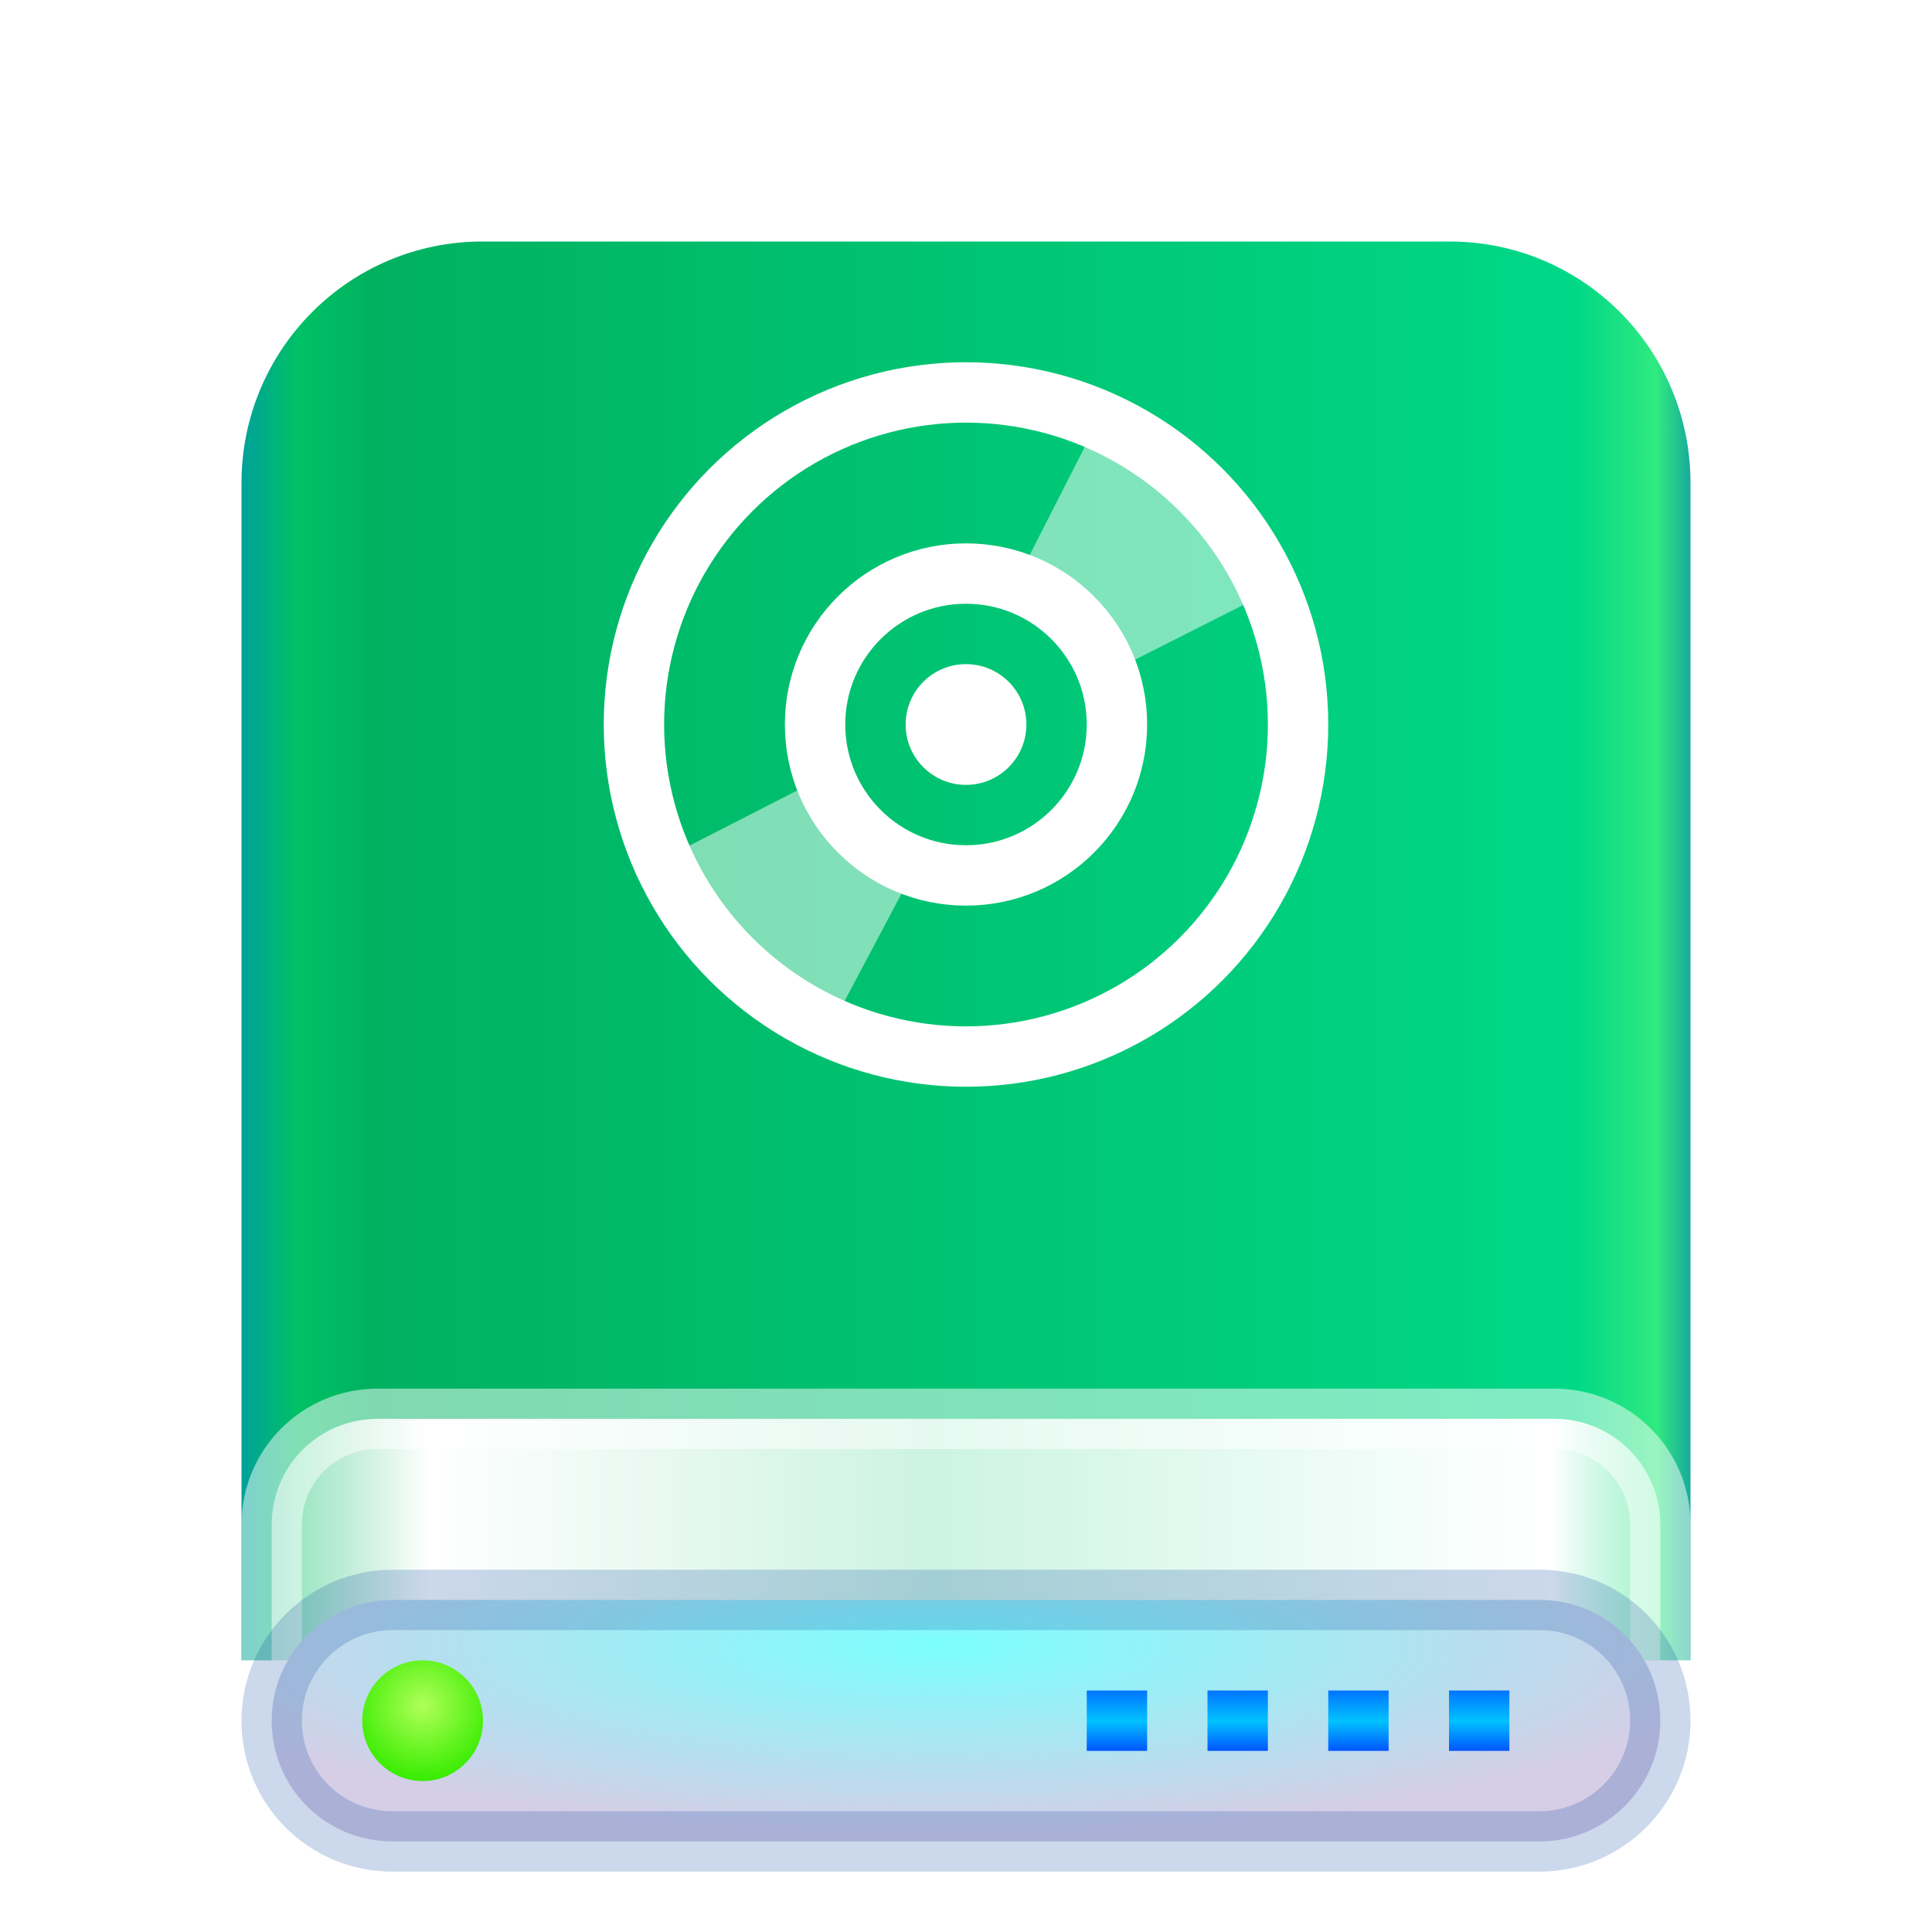 <svg xmlns="http://www.w3.org/2000/svg" width="32" height="32" viewBox="0 0 32 32">
  <defs>
    <filter id="drive-optical-a" width="133.3%" height="129.6%" x="-16.7%" y="-14.8%" filterUnits="objectBoundingBox">
      <feOffset dy="1" in="SourceAlpha" result="shadowOffsetOuter1"/>
      <feGaussianBlur in="shadowOffsetOuter1" result="shadowBlurOuter1" stdDeviation=".5"/>
      <feComposite in="shadowBlurOuter1" in2="SourceAlpha" operator="out" result="shadowBlurOuter1"/>
      <feColorMatrix in="shadowBlurOuter1" result="shadowMatrixOuter1" values="0 0 0 0 0   0 0 0 0 0   0 0 0 0 0  0 0 0 0.15 0"/>
      <feMerge>
        <feMergeNode in="shadowMatrixOuter1"/>
        <feMergeNode in="SourceGraphic"/>
      </feMerge>
    </filter>
    <linearGradient id="drive-optical-b" x1="102.549%" x2="-2.652%" y1="57.682%" y2="57.682%">
      <stop offset="0%" stop-color="#0067BC"/>
      <stop offset="4.571%" stop-color="#30EA7F"/>
      <stop offset="9.931%" stop-color="#00D887"/>
      <stop offset="88.945%" stop-color="#00B160"/>
      <stop offset="93.793%" stop-color="#00C165"/>
      <stop offset="100%" stop-color="#008CBD"/>
    </linearGradient>
    <linearGradient id="drive-optical-c" x1="100%" x2="0%" y1="56.43%" y2="56.43%">
      <stop offset="0%" stop-color="#FFF" stop-opacity=".5"/>
      <stop offset="8.389%" stop-color="#FFF"/>
      <stop offset="52.356%" stop-color="#FFF" stop-opacity=".8"/>
      <stop offset="88.168%" stop-color="#FFF"/>
      <stop offset="100%" stop-color="#FFF" stop-opacity=".5"/>
    </linearGradient>
    <radialGradient id="drive-optical-d" cx="48.239%" cy="19.103%" r="78.654%" fx="48.239%" fy="19.103%" gradientTransform="matrix(0 1 -.746 0 .625 -.291)">
      <stop offset="0%" stop-color="#7CFFFE"/>
      <stop offset="100%" stop-color="#D6CDE6"/>
    </radialGradient>
    <linearGradient id="drive-optical-e" x1="50%" x2="50%" y1="0%" y2="100%">
      <stop offset="0%" stop-color="#0174FF"/>
      <stop offset="50.85%" stop-color="#01C2FF"/>
      <stop offset="100%" stop-color="#0056FF"/>
    </linearGradient>
    <radialGradient id="drive-optical-f" cx="50%" cy="37.643%" r="62.357%" fx="50%" fy="37.643%">
      <stop offset="0%" stop-color="#B0FF58"/>
      <stop offset="100%" stop-color="#37EC00"/>
    </radialGradient>
  </defs>
  <g fill="none" fill-rule="evenodd">
    <g filter="url(#drive-optical-a)" transform="translate(4 3)">
      <path fill="url(#drive-optical-b)" d="M-3.48450158e-10,4 C-3.48450158e-10,1.791 1.784,4.06657819e-10 3.99,4.06657819e-10 L20.01,4.06657819e-10 C22.214,4.06657819e-10 24,1.786 24,4 L24,23.5 L-3.48450158e-10,23.5 L-3.48450158e-10,4 Z"/>
      <path fill="url(#drive-optical-c)" stroke="#FFF" stroke-opacity=".5" d="M0.5,21.253 L0.5,23.747 C0.5,24.718 1.285,25.5 2.258,25.5 L21.742,25.5 C22.72,25.5 23.5,24.719 23.5,23.747 L23.5,21.253 C23.5,20.282 22.715,19.5 21.742,19.5 L2.258,19.5 C1.28,19.5 0.5,20.281 0.5,21.253 Z"/>
      <path fill="url(#drive-optical-d)" stroke="#003D9C" stroke-opacity=".2" d="M0.5,24.5 C0.5,25.611 1.392,26.5 2.501,26.5 L21.499,26.5 C22.601,26.5 23.5,25.602 23.5,24.5 C23.5,23.389 22.608,22.5 21.499,22.5 L2.501,22.5 C1.399,22.5 0.5,23.398 0.5,24.5 Z"/>
      <path fill="url(#drive-optical-e)" d="M15,24 L15,25 L14,25 L14,24 L15,24 Z M17,24 L17,25 L16,25 L16,24 L17,24 Z M19,24 L19,25 L18,25 L18,24 L19,24 Z M21,24 L21,25 L20,25 L20,24 L21,24 Z"/>
      <path fill="url(#drive-optical-f)" d="M3,25.5 C3.552,25.5 4,25.052 4,24.5 C4,23.948 3.552,23.5 3,23.5 C2.448,23.5 2,23.948 2,24.5 C2,25.052 2.448,25.5 3,25.5 Z"/>
    </g>
    <g transform="translate(10 6)">
      <path d="M6.304.924C7.091.924 7.836 1.098 8.51 1.402L8.52 1.379C7.841 1.071 7.09.894 6.298.894 3.319.894.896 3.319.896 6.3.896 7.092 1.072 7.844 1.38 8.523L1.408 8.511C1.103 7.836.929 7.089.929 6.301.928 3.331 3.335.924 6.304.924L6.304.924zM11.199 4.087C11.505 4.763 11.68 5.51 11.68 6.301 11.68 9.269 9.273 11.676 6.304 11.676 5.512 11.676 4.763 11.501 4.086 11.193L4.073 11.221C4.752 11.529 5.504 11.706 6.297 11.706 9.276 11.706 11.698 9.281 11.698 6.3 11.698 5.507 11.523 4.757 11.215 4.078L11.199 4.087 11.199 4.087z"/>
      <circle cx="6" cy="6" r="1" fill="#FFF"/>
      <path fill="#FFF" d="M8.653 5L11 3.814C10.433 2.567 9.424 1.564 8.172 1L7 3.3C7.741 3.649 8.656 5.008 8.653 5L8.653 5zM3.386 7L1 8.221C1.555 9.451 2.541 10.441 3.767 11L5 8.673C4.283 8.333 3.707 7.739 3.386 7L3.386 7z" opacity=".5"/>
      <path fill="#FFF" d="M9.196,5.019 C9.226,5.088 9.242,5.164 9.267,5.237 C9.243,5.164 9.225,5.089 9.196,5.019 L9.196,5.019 Z"/>
      <circle cx="6" cy="6" r="5.5" stroke="#FFF"/>
      <circle cx="6" cy="6" r="2.5" stroke="#FFF"/>
    </g>
  </g>
</svg>
